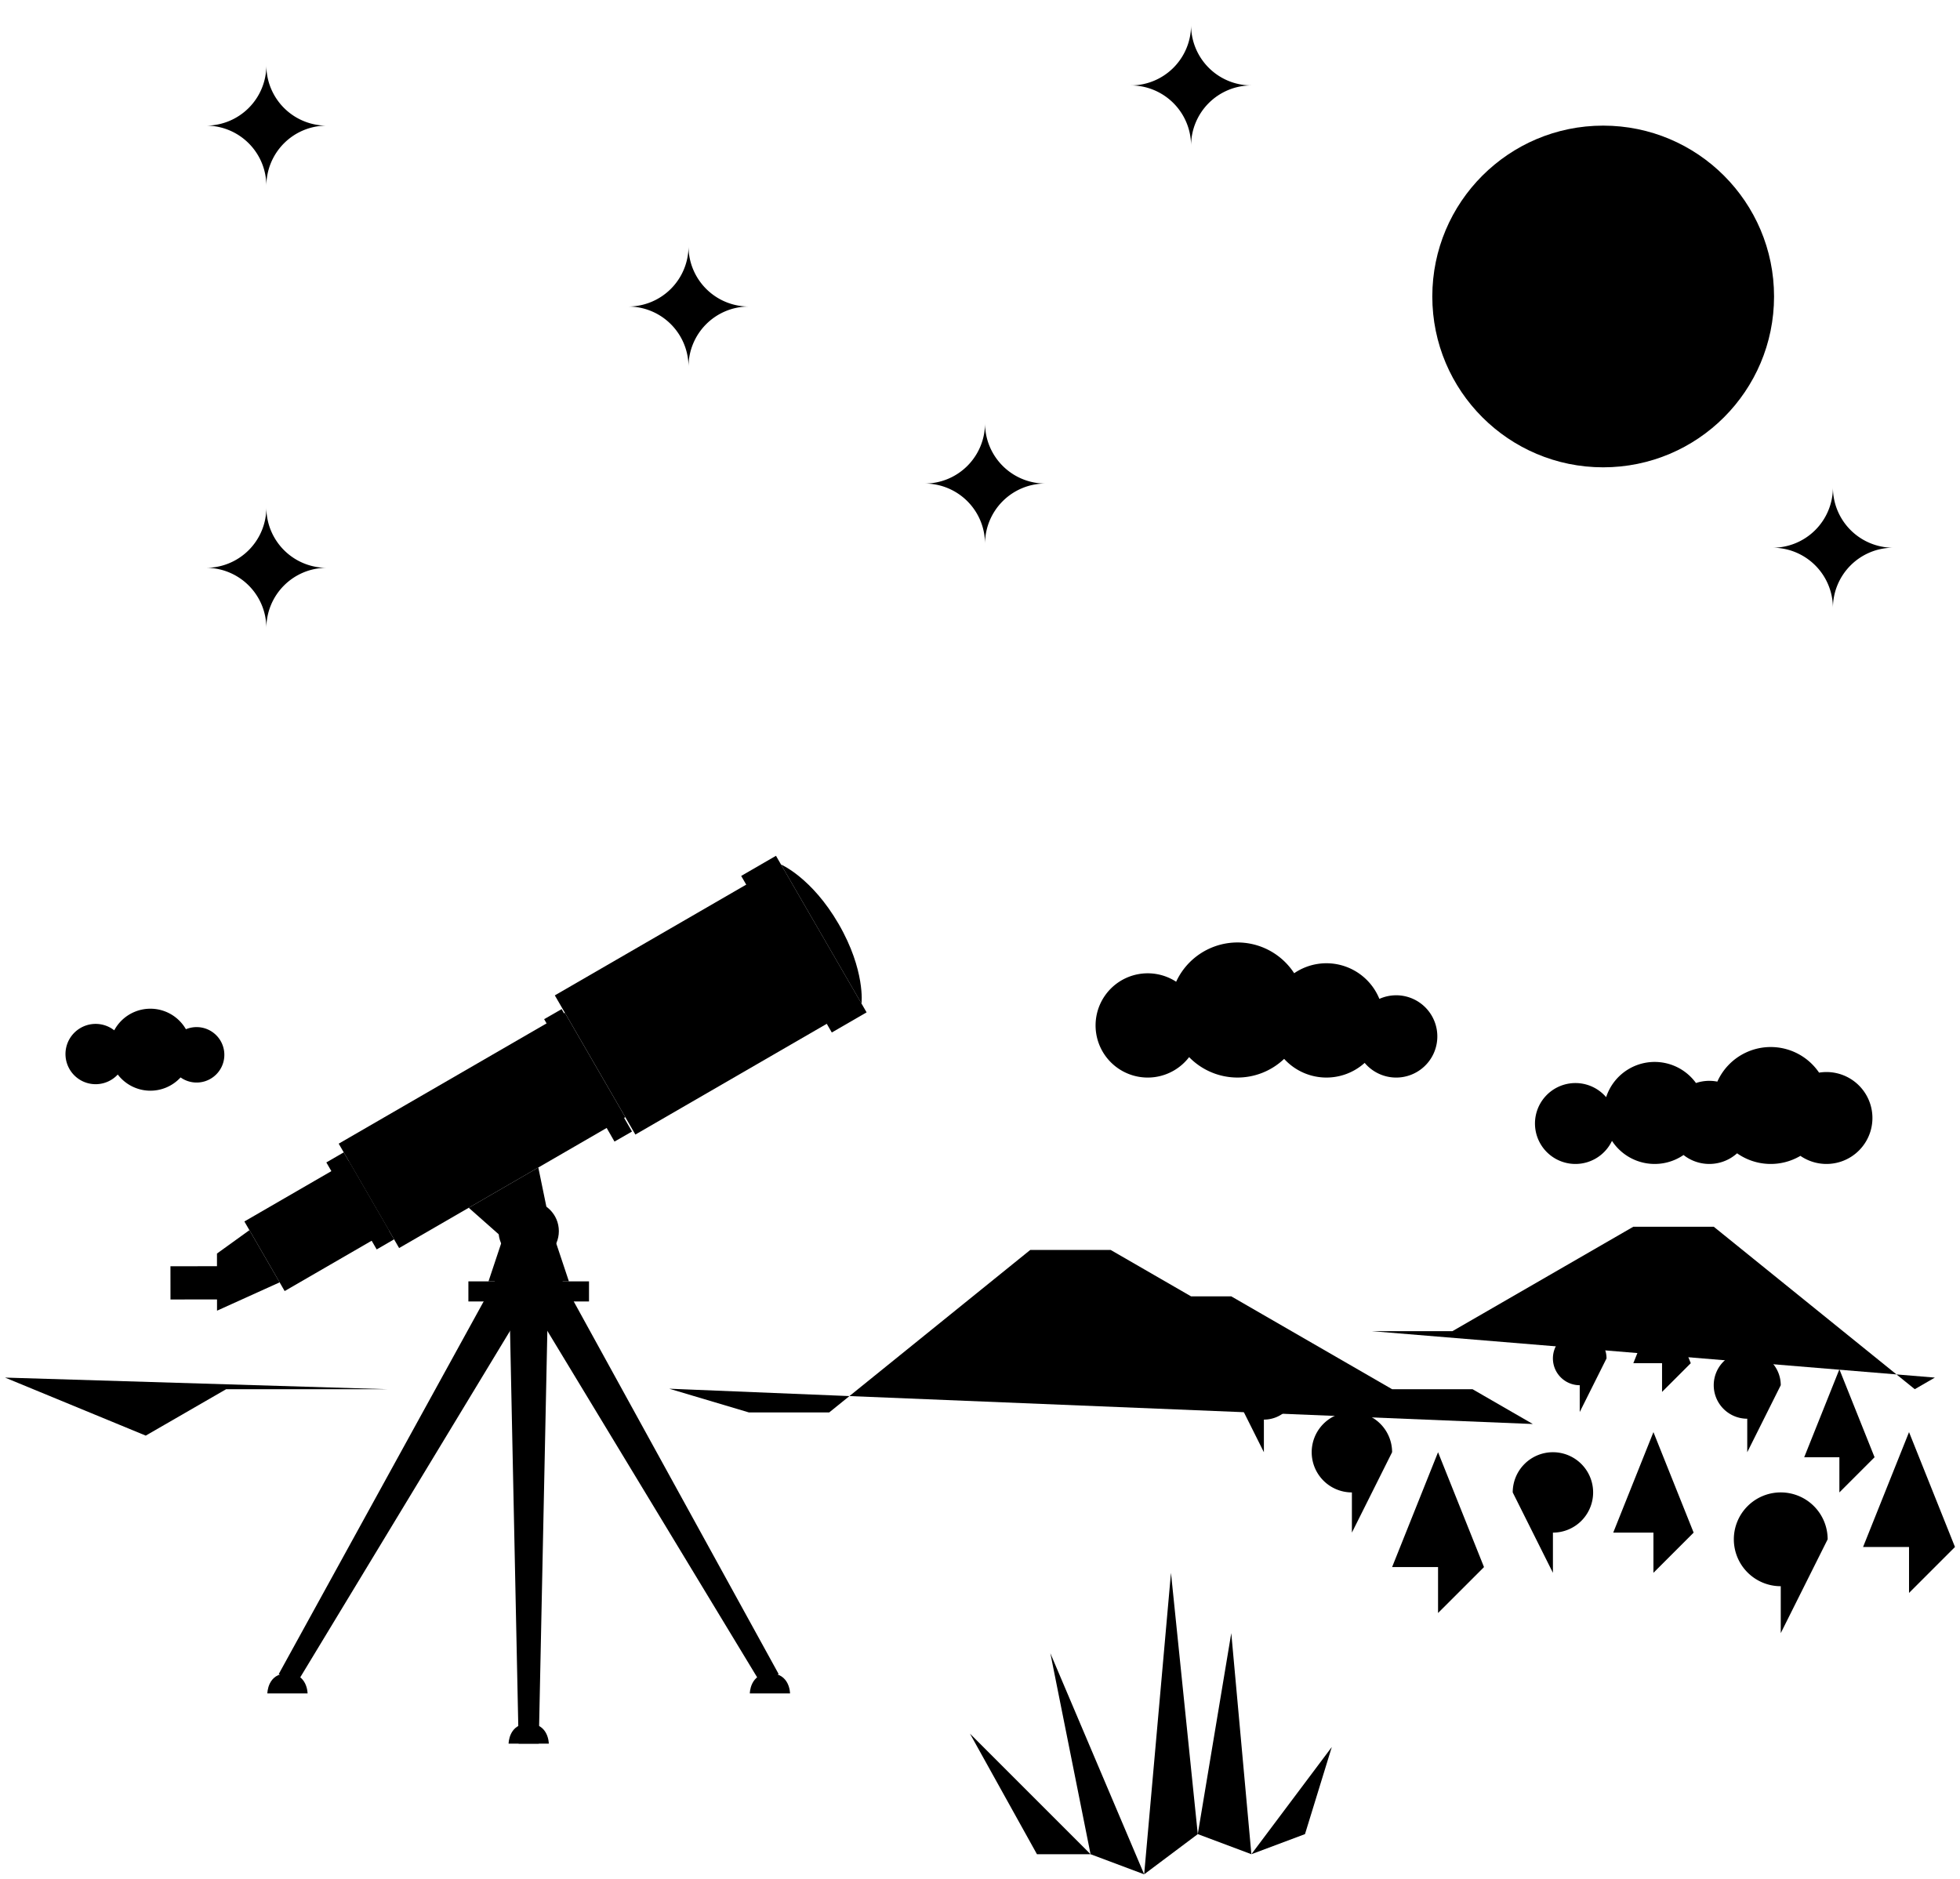 <svg xmlns="http://www.w3.org/2000/svg" viewBox="0 0 1950 1870" class="illustration-telescope" aria-hidden="true">
  <defs>
  </defs>
  <g id="illustration-telescope">
    <g id="telescope">
      <g id="top">
        <path class="ill-tel-1" d="M777,860.19s30.66,13.06,57.38,59.22,22.76,79.26,22.76,79.26"/>
        <rect class="ill-tel-2" x="255.11" y="1179.96" width="120" height="80" transform="translate(-568.71 321.93) rotate(-30.06)"/>
        <rect class="ill-tel-2" x="169.6" y="1259.93" width="50" height="33.06" transform="translate(-1.34 0.21) rotate(-0.06)"/>
        <rect class="ill-tel-3" x="348.38" y="1144.91" width="20" height="100" transform="translate(-550.34 340.24) rotate(-30.06)"/>
        <rect class="ill-tel-2" x="349.55" y="1064.79" width="260" height="120" transform="translate(-498.92 391.5) rotate(-30.06)"/>
        <rect class="ill-tel-3" x="573.41" y="994.68" width="20" height="140" transform="matrix(0.87, -0.5, 0.5, 0.87, -454.84, 435.44)"/>
        <polygon class="ill-tel-2" points="548.32 1223.64 513.7 1243.67 466.33 1201.76 535.57 1161.69 548.32 1223.64"/>
        <rect class="ill-tel-2" x="575.09" y="916.45" width="252.41" height="160" transform="translate(-404.81 485.31) rotate(-30.06)"/>
        <rect class="ill-tel-2" x="779.79" y="849.45" width="40" height="180" transform="translate(-363.01 526.98) rotate(-30.06)"/>
        <polygon class="ill-tel-2" points="215.86 1247.32 215.92 1304.17 278.21 1275.98 248.15 1224.05 215.86 1247.32"/>
        <line class="ill-tel-1" x1="374.33" y1="1162.58" x2="547.43" y2="1062.39"/>
        <line class="ill-tel-1" x1="280.49" y1="1240" x2="332.42" y2="1209.94"/>
        <line class="ill-tel-1" x1="589.34" y1="1015.03" x2="745.13" y2="924.87"/>
      </g>
      <g id="bottom">
        <g>
          <polygon class="ill-tel-2" points="757.34 1675.69 508.68 1265 543.32 1245 774.66 1665.69 757.34 1675.69"/>
          <path class="ill-tel-2" d="M746,1685s0-20,20-20,20,20,20,20Z"/>
        </g>
        <g>
          <polygon class="ill-tel-2" points="277.34 1665.69 508.68 1245 543.32 1265 294.66 1675.69 277.34 1665.69"/>
          <path class="ill-tel-2" d="M266,1685s0-20,20-20,20,20,20,20Z"/>
        </g>
        <g>
          <polygon class="ill-tel-2" points="516 1735 506 1255 546 1255 536 1735 516 1735"/>
          <path class="ill-tel-2" d="M506,1735s0-20,20-20,20,20,20,20Z"/>
        </g>
        <polygon class="ill-tel-2" points="506 1215 546 1215 566 1275 486 1275 506 1215"/>
        <circle class="ill-tel-3" cx="526" cy="1225" r="30"/>
        <circle class="ill-tel-2" cx="526" cy="1225" r="8.28"/>
        <rect class="ill-tel-3" x="516" y="1225" width="20" height="120" transform="translate(1811 759) rotate(90)"/>
      </g>
    </g>
    <path id="cloud1" class="ill-tel-3" d="M195.57,1022a27.47,27.47,0,0,0-10.6,2.12,40.82,40.82,0,0,0-71.32,1.07,30,30,0,1,0,3.51,44,40.79,40.79,0,0,0,62.5,2.88A27.58,27.58,0,1,0,195.57,1022Z"/>
    <path id="cloud2" class="ill-tel-3" d="M1389.06,990.34a40.76,40.76,0,0,0-16.72,3.58,56.87,56.87,0,0,0-84.77-25.53,67.22,67.22,0,0,0-117.42,8.47,51.87,51.87,0,1,0,12.9,75,67.18,67.18,0,0,0,94.54,1.74,56.88,56.88,0,0,0,80.12,4,40.94,40.94,0,1,0,31.35-67.27Z"/>
    <path id="cloud3" class="ill-tel-3" d="M1817.14,1066.71a46.83,46.83,0,0,0-7.35.59,58.17,58.17,0,0,0-101.21,8.94,41.42,41.42,0,0,0-21.26,1.4,50.75,50.75,0,0,0-89.37,14.08,40.25,40.25,0,1,0,5.8,43.48,50.76,50.76,0,0,0,71.2,14.06,41.33,41.33,0,0,0,53.27-1.69,58.13,58.13,0,0,0,63,2.54,45.73,45.73,0,1,0,25.92-83.4Z"/>
    <g id="stars">
      <path class="ill-tel-3" d="M685,365a60,60,0,0,0-60-60,60,60,0,0,0,60-60,60,60,0,0,0,60,60,60,60,0,0,0-60,60"/>
      <path class="ill-tel-3" d="M980,541.14a60,60,0,0,0-60-60,60,60,0,0,0,60-60,60,60,0,0,0,60,60,60,60,0,0,0-60,60"/>
      <path class="ill-tel-2" d="M265,625a60,60,0,0,0-60-60,60,60,0,0,0,60-60,60,60,0,0,0,60,60,60,60,0,0,0-60,60"/>
      <path class="ill-tel-3" d="M265,185a60,60,0,0,0-60-60,60,60,0,0,0,60-60,60,60,0,0,0,60,60,60,60,0,0,0-60,60"/>
      <path class="ill-tel-3" d="M1185,145a60,60,0,0,0-60-60,60,60,0,0,0,60-60,60,60,0,0,0,60,60,60,60,0,0,0-60,60"/>
      <path class="ill-tel-2" d="M1823.57,605a60,60,0,0,0-60-60,60,60,0,0,0,60-60,60,60,0,0,0,60,60,60,60,0,0,0-60,60"/>
      <path class="ill-tel-1" d="M570.71,534.36l-12.85,15.32m26.53,8.37-19.69,3.48M579.64,585l-17.32-10m-3.64,27.59-6.84-18.8m-20.52,18.8,6.84-18.8M527.68,575l-17.32,10m14.94-23.47-19.69-3.48m13.68-23.69,12.85,15.32M545,525v20"/>
      <path class="ill-tel-4" d="M1510.71,654.36l-12.85,15.32m26.53,8.37-19.69,3.48M1519.64,705l-17.32-10m-3.64,27.59-6.84-18.8m-13.68,0-6.84,18.8m-21-17.59,17.32-10m-22.07-17,19.69,3.48m-6-27.17,12.85,15.32M1485,645v20"/>
      <path class="ill-tel-1" d="M190.71,814.36l-12.85,15.32m26.53,8.37-19.69,3.48M199.64,865l-17.32-10m-3.64,27.59-6.84-18.8m-20.52,18.8,6.84-18.8M130.36,865l17.32-10m-22.07-17,19.69,3.48m-6-27.17,12.85,15.32M165,805v20"/>
      <path class="ill-tel-4" d="M950.71,94.36l-12.85,15.32m6.84,11.85,19.69-3.48m-4.75,27-17.32-10m-3.64,27.59-6.84-18.8m-20.52,18.8,6.84-18.8M890.36,145l17.32-10m-22.07-17,19.69,3.48m-6-27.17,12.85,15.32M925,85v20"/>
      <path class="ill-tel-1" d="M573.53,35.73l-14.26,4.63m-5.45,16.78,8.81,12.13m-35.26,0,8.81-12.13M516.47,35.73l14.26,4.63M545,15V30"/>
      <path class="ill-tel-1" d="M1850.71,14.36l-12.85,15.32m26.53,8.37-19.69,3.48M1842.32,55l17.32,10m-21,17.59-6.84-18.8m-13.68,0-6.84,18.8m-21-17.59,17.32-10m-2.38-13.47-19.69-3.48m13.68-23.69,12.85,15.32M1825,5V25"/>
      <path class="ill-tel-4" d="M119.27,310.36l14.26-4.63m-10.9,33.54-8.81-12.13M87.37,339.27l8.81-12.13M76.47,305.73l14.26,4.63M105,285v15"/>
      <path class="ill-tel-4" d="M1008.53,746.68l-14.26,4.64m-5.45,16.77,8.81,12.13m-35.26,0,8.81-12.13m-5.45-16.77-14.26-4.64M980,726v15"/>
      <path class="ill-tel-1" d="M1329.13,558.23l-14.26,4.63m3.36,28.91-8.81-12.13M1283,591.77l8.81-12.13m-19.71-21.41,14.27,4.63m14.26-25.36v15"/>
      <path class="ill-tel-1" d="M904.27,1122.85l14.26-4.64m-10.9,33.55-8.81-12.14m-26.45,12.14,8.81-12.14m-19.71-21.41,14.26,4.64M890,1097.49v15"/>
    </g>
    <g id="mountains">
      <polyline class="ill-tel-4" points="1925 1370.74 1905 1382.29 1705 1220.63 1625 1220.63 1445 1324.56 1365 1324.56"/>
      <polyline class="ill-tel-4" points="1525 1416.93 1465 1382.29 1385 1382.29 1225 1289.92 1185 1289.92 1105 1243.73 1025 1243.73 825 1405.39 745 1405.39 665.83 1381.81"/>
      <polyline class="ill-tel-4" points="5 1370.74 145 1428.48 225 1382.29 385 1382.29"/>
    </g>
    <g id="trees">
      <path class="ill-tel-1" d="M1818.33,1531.67a46.67,46.67,0,1,0-46.66,46.66V1625"/>
      <path class="ill-tel-1" d="M1505,1485a40,40,0,1,1,40,40v40"/>
      <path class="ill-tel-1" d="M1598.33,1351.67a26.67,26.67,0,1,0-26.66,26.66V1405"/>
      <path class="ill-tel-1" d="M1771.67,1378.33a33.34,33.34,0,1,0-33.34,33.34V1445"/>
      <polyline class="ill-tel-1" points="1865 1450 1830 1362.5 1795 1450 1830 1450 1830 1485"/>
      <polyline class="ill-tel-1" points="1682.14 1356.43 1653.57 1285 1625 1356.43 1653.57 1356.43 1653.57 1385"/>
      <polyline class="ill-tel-1" points="1945 1539.29 1899.29 1425 1853.57 1539.29 1899.29 1539.29 1899.29 1585"/>
      <polyline class="ill-tel-1" points="1476.43 1559.29 1430.71 1445 1385 1559.29 1430.71 1559.29 1430.71 1605"/>
      <polyline class="ill-tel-1" points="1685 1525 1645 1425 1605 1525 1645 1525 1645 1565"/>
      <path class="ill-tel-1" d="M1385,1445a40,40,0,1,0-40,40v40"/>
      <path class="ill-tel-1" d="M1225,1380.13a32.44,32.44,0,1,1,32.44,32.43V1445"/>
    </g>
    <g id="grass">
      <g>
        <polyline class="ill-tel-1" points="1031.67 1845 965 1725 1085 1845"/>
        <polyline class="ill-tel-1" points="1138.33 1865 1165 1565 1191.67 1825"/>
        <polyline class="ill-tel-1" points="1245 1845 1225 1625 1191.67 1825"/>
        <polyline class="ill-tel-1" points="1245 1845 1325 1738.33 1298.33 1825"/>
        <polyline class="ill-tel-1" points="1138.33 1865 1045 1645 1085 1845"/>
      </g>
      <line class="ill-tel-3" x1="1785" y1="1805" x2="1785" y2="1785"/>
      <line class="ill-tel-3" x1="1765" y1="1805" x2="1765" y2="1785"/>
      <line class="ill-tel-3" x1="1745" y1="1785" x2="1745" y2="1765"/>
      <line class="ill-tel-3" x1="1725" y1="1785" x2="1725" y2="1765"/>
      <line class="ill-tel-3" x1="1685" y1="1765" x2="1685" y2="1745"/>
      <line class="ill-tel-3" x1="1665" y1="1785" x2="1665" y2="1765"/>
      <line class="ill-tel-3" x1="1645" y1="1765" x2="1645" y2="1745"/>
      <line class="ill-tel-3" x1="1625" y1="1785" x2="1625" y2="1765"/>
      <line class="ill-tel-3" x1="1585" y1="1785" x2="1585" y2="1765"/>
      <line class="ill-tel-3" x1="1565" y1="1805" x2="1565" y2="1785"/>
      <line class="ill-tel-3" x1="1545" y1="1805" x2="1545" y2="1785"/>
      <line class="ill-tel-3" x1="1485" y1="1805" x2="1485" y2="1785"/>
      <line class="ill-tel-3" x1="1465" y1="1805" x2="1465" y2="1785"/>
      <line class="ill-tel-3" x1="1445" y1="1825" x2="1445" y2="1805"/>
      <line class="ill-tel-3" x1="1405" y1="1825" x2="1405" y2="1805"/>
      <line class="ill-tel-3" x1="1385" y1="1825" x2="1385" y2="1805"/>
      <line class="ill-tel-3" x1="65" y1="1805" x2="65" y2="1785"/>
      <line class="ill-tel-3" x1="105" y1="1825" x2="105" y2="1805"/>
      <line class="ill-tel-3" x1="125" y1="1825" x2="125" y2="1805"/>
      <line class="ill-tel-3" x1="145" y1="1805" x2="145" y2="1785"/>
      <line class="ill-tel-3" x1="185" y1="1845" x2="185" y2="1825"/>
      <line class="ill-tel-3" x1="205" y1="1825" x2="205" y2="1805"/>
      <line class="ill-tel-3" x1="225" y1="1845" x2="225" y2="1825"/>
      <line class="ill-tel-3" x1="265" y1="1825" x2="265" y2="1805"/>
      <line class="ill-tel-3" x1="285" y1="1825" x2="285" y2="1805"/>
      <line class="ill-tel-3" x1="305" y1="1825" x2="305" y2="1805"/>
      <line class="ill-tel-3" x1="345" y1="1805" x2="345" y2="1785"/>
      <line class="ill-tel-3" x1="365" y1="1805" x2="365" y2="1785"/>
      <line class="ill-tel-3" x1="945" y1="1845" x2="945" y2="1825"/>
      <line class="ill-tel-3" x1="925" y1="1845" x2="925" y2="1825"/>
      <line class="ill-tel-3" x1="905" y1="1825" x2="905" y2="1805"/>
      <line class="ill-tel-3" x1="885" y1="1845" x2="885" y2="1825"/>
    </g>
    <g id="moon">
      <circle class="ill-tel-2" cx="1595" cy="295" r="170"/>
      <circle class="ill-tel-3" cx="1685" cy="285" r="40"/>
      <path class="ill-tel-3" d="M1584.26,326.46a50,50,0,1,0-26.52,53.07"/>
      <path class="ill-tel-3" d="M1639.92,231.71a30,30,0,1,0-34.84,11.6"/>
    </g>
  </g>
</svg>
